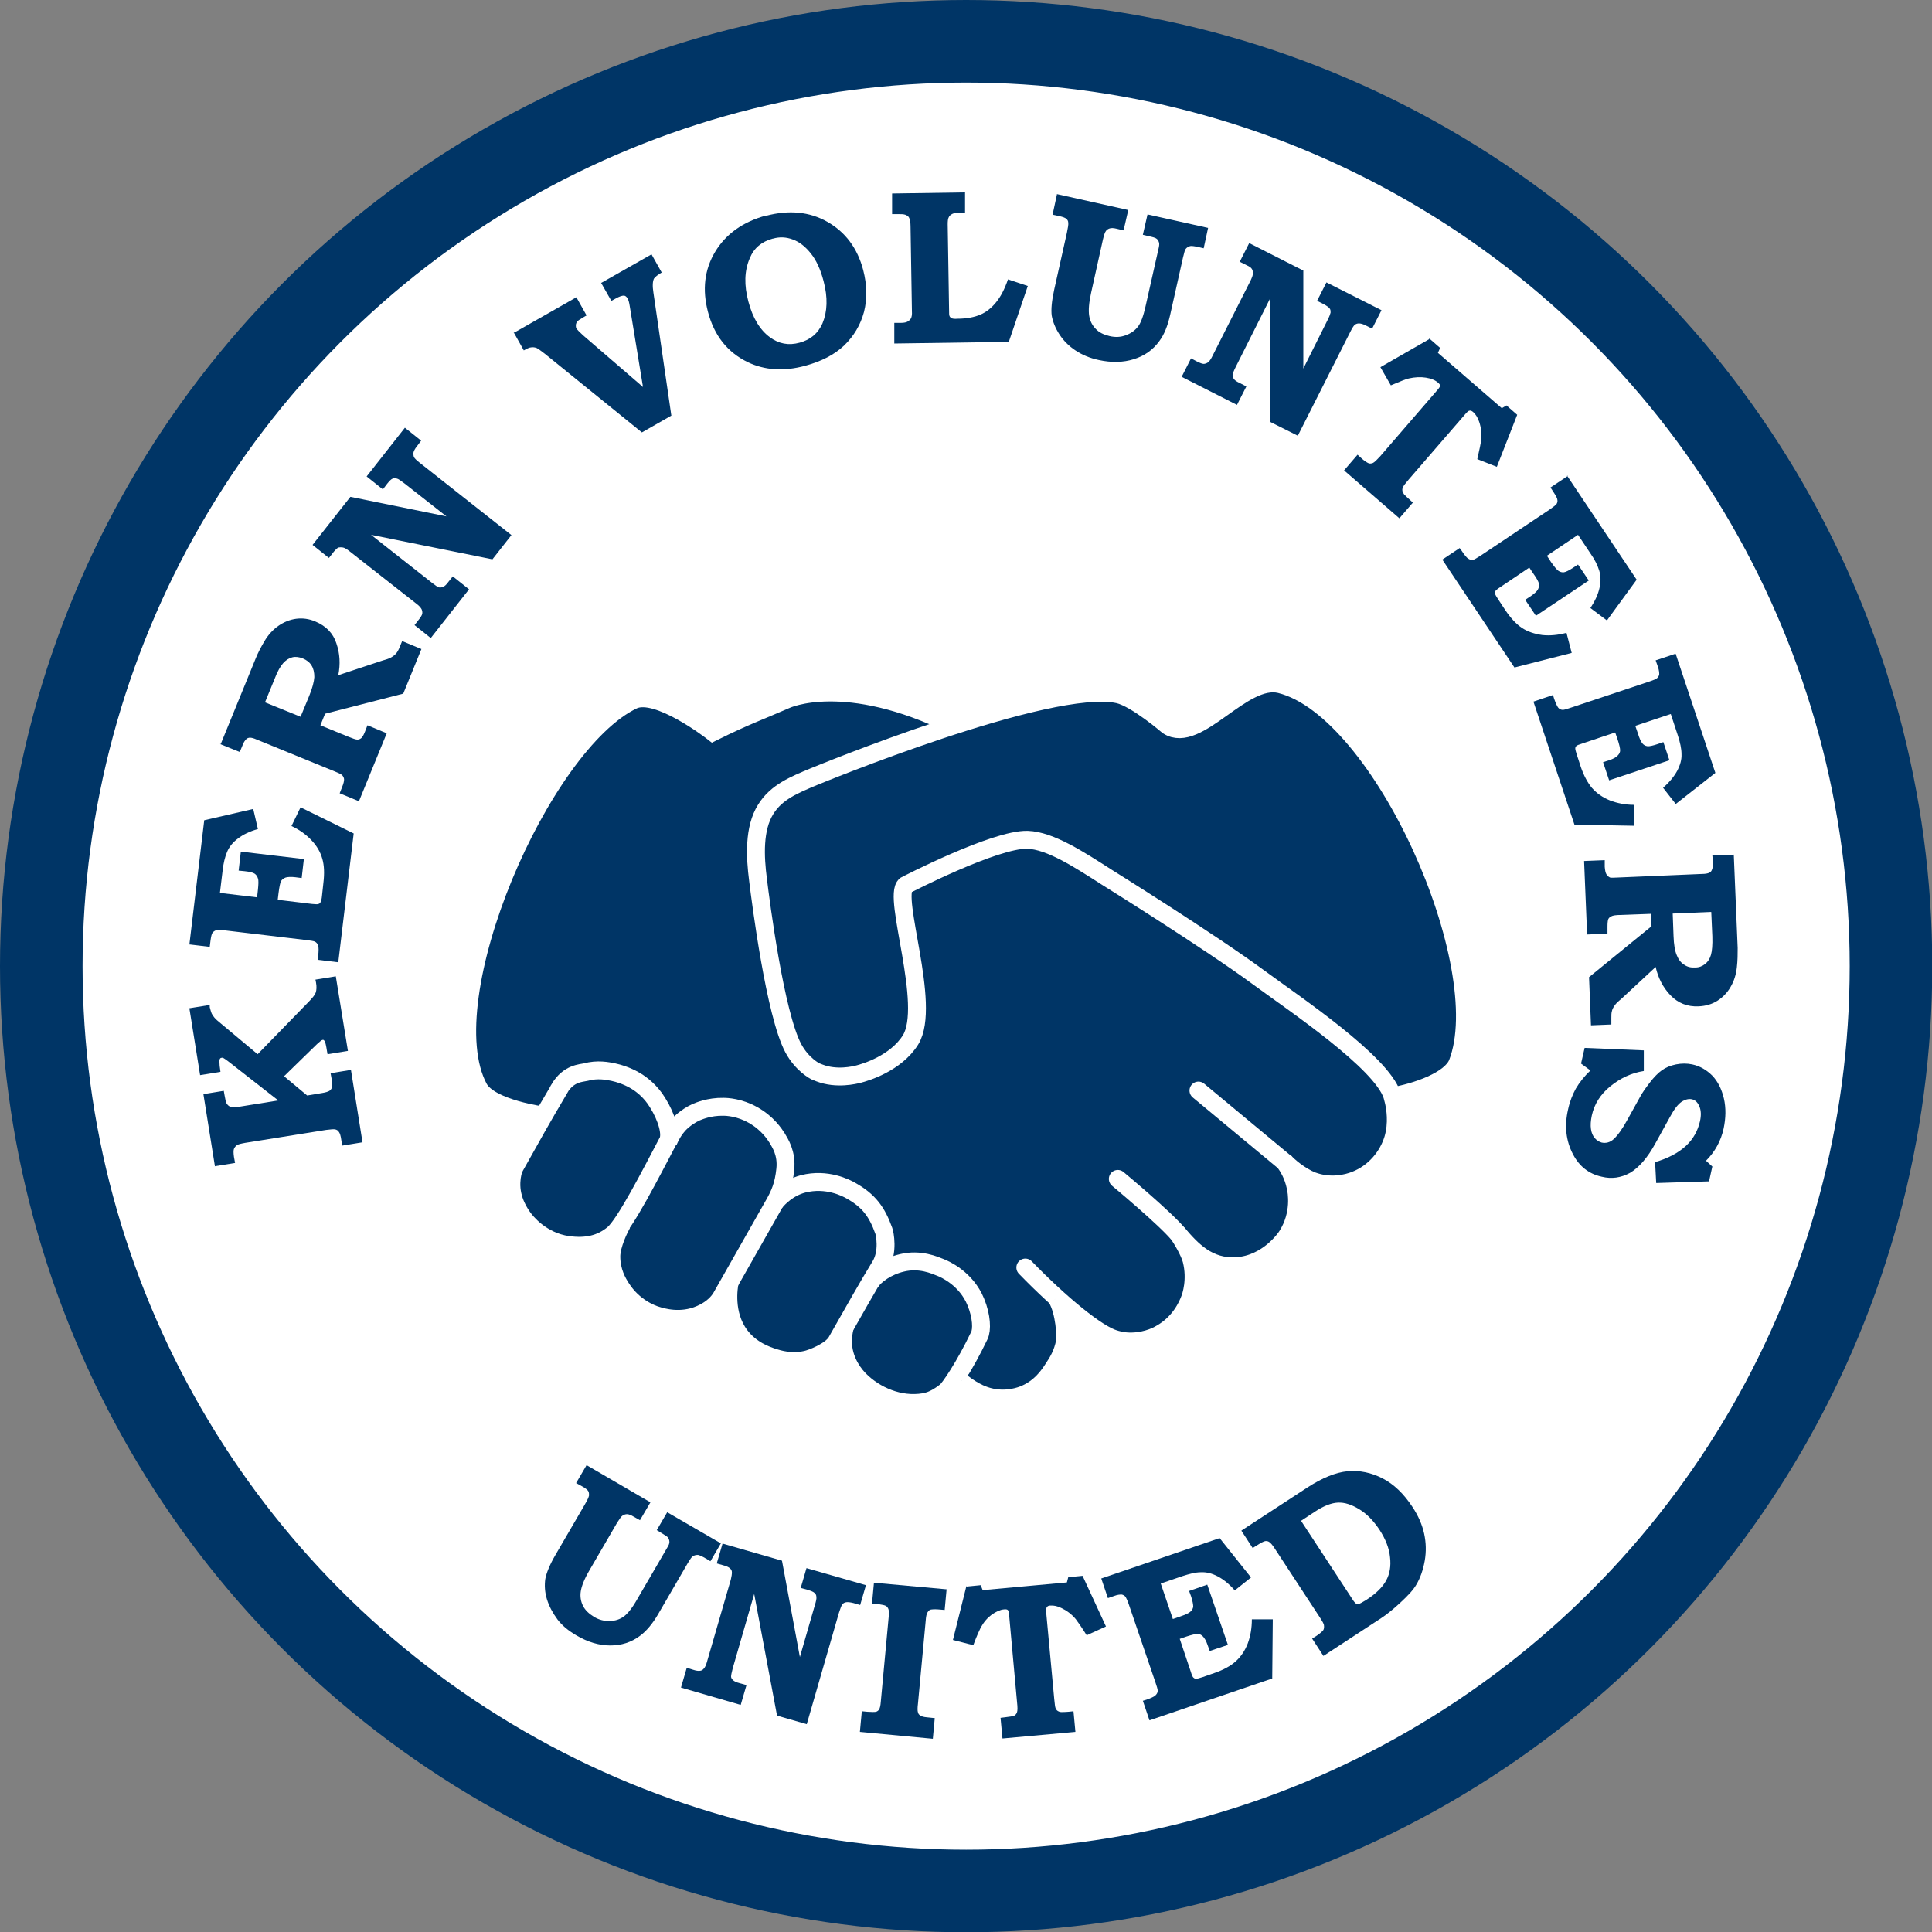 <?xml version="1.0" encoding="UTF-8"?><svg id="a" xmlns="http://www.w3.org/2000/svg" viewBox="0 0 70.19 70.19"><rect x="0" y="0" width="70.19" height="70.19" fill="#808080" stroke="none"/><defs><style>.b{fill:#fff;}.c,.d,.e{fill:#003566;}.d,.e{stroke:#fff;stroke-width:.65px;}.d,.e,.f{stroke-miterlimit:10;}.e{stroke-linecap:round;}.g,.f{fill:none;}.f{stroke:#003566;stroke-width:3px;}</style></defs><circle class="b" cx="34.1" cy="34.59" r="33.34"/><circle class="g" cx="35.1" cy="35.2" r="20.2"/><g><path class="c" d="M21.33,53.24l2.3,1.34-.38,.65-.23-.13c-.1-.06-.18-.09-.24-.09-.06,0-.11,.02-.16,.05-.05,.03-.11,.12-.2,.26l-1,1.72c-.19,.32-.29,.58-.32,.77-.03,.19,0,.37,.08,.53,.08,.16,.22,.29,.4,.4s.38,.16,.57,.15c.2,0,.37-.06,.51-.16,.14-.1,.31-.31,.49-.63l1.1-1.89c.05-.08,.07-.14,.07-.19,0-.06-.02-.11-.05-.16-.02-.03-.1-.08-.23-.16l-.18-.11,.38-.65,1.95,1.13-.38,.65-.15-.09c-.15-.09-.25-.13-.3-.14-.07,0-.13,.01-.19,.05-.04,.02-.1,.11-.19,.26l-1.08,1.86c-.2,.34-.42,.6-.65,.77-.32,.24-.68,.35-1.08,.35s-.81-.12-1.22-.36c-.29-.17-.53-.36-.7-.59s-.3-.47-.38-.73-.09-.51-.06-.73c.04-.22,.16-.52,.37-.88l1.06-1.82c.1-.17,.15-.28,.16-.34,0-.06,0-.11-.03-.16-.03-.05-.1-.1-.22-.17l-.22-.12,.38-.65Z"/><path class="c" d="M26.29,56.09l2.12,.61,.65,3.5,.54-1.87c.05-.16,.07-.26,.06-.31,0-.07-.03-.12-.07-.15-.04-.04-.12-.07-.24-.11l-.26-.07,.21-.72,2.16,.62-.21,.72-.24-.07c-.12-.03-.21-.04-.27-.03-.06,.01-.11,.04-.14,.08-.03,.04-.07,.14-.12,.3l-1.17,4.05-1.08-.31-.83-4.42-.78,2.7c-.04,.15-.06,.26-.06,.3,0,.05,.03,.09,.07,.13,.04,.04,.12,.08,.24,.11l.25,.07-.21,.72-2.17-.63,.21-.72,.22,.07c.12,.04,.21,.05,.26,.04,.05,0,.1-.03,.14-.08,.04-.04,.08-.12,.11-.23l.87-3c.03-.12,.04-.2,.04-.27,0-.06-.03-.11-.07-.14-.04-.04-.1-.07-.2-.1l-.28-.08,.21-.72Z"/><path class="c" d="M31.74,57.5l2.65,.24-.07,.75-.24-.02c-.14-.01-.23,0-.28,.01-.05,.02-.08,.06-.11,.11s-.05,.15-.06,.3l-.28,3c-.02,.16-.02,.27,0,.32,.01,.05,.04,.09,.08,.11,.05,.04,.13,.06,.24,.07l.29,.03-.07,.75-2.65-.25,.07-.75,.21,.02c.15,.01,.26,.01,.31,0,.05-.02,.09-.05,.11-.09,.03-.05,.05-.14,.06-.28l.28-3.01c.02-.17,.02-.28,0-.34s-.05-.1-.1-.13c-.04-.02-.12-.04-.26-.06l-.24-.02,.07-.75Z"/><path class="c" d="M35.12,57.64l.51-.05,.07,.18,3.06-.28,.05-.19,.52-.05,.85,1.84-.7,.32c-.19-.3-.33-.5-.4-.59-.15-.18-.33-.31-.52-.4-.14-.07-.28-.1-.41-.09-.06,0-.1,.03-.12,.06-.02,.03-.03,.1-.02,.21l.29,3.12c.02,.18,.03,.3,.05,.34,.02,.04,.04,.08,.08,.1,.03,.02,.08,.04,.13,.04,.05,0,.2,0,.44-.03l.07,.75-2.65,.24-.07-.75,.16-.02c.18-.02,.29-.04,.34-.06,.05-.03,.08-.07,.1-.13,.02-.06,.02-.18,0-.35l-.29-3.19c0-.09-.02-.15-.05-.17-.02-.02-.07-.03-.14-.02-.13,.01-.28,.08-.44,.19-.16,.12-.29,.27-.4,.47-.04,.08-.14,.29-.27,.64l-.74-.19,.49-1.96Z"/><path class="c" d="M40,57.35l4.31-1.47,1.14,1.43-.59,.47c-.2-.23-.41-.4-.62-.51s-.41-.16-.61-.15c-.2,0-.42,.06-.67,.14l-.79,.27,.44,1.29,.26-.09c.2-.07,.32-.12,.38-.18,.06-.05,.09-.11,.1-.18,0-.07-.02-.2-.08-.38l-.07-.19,.66-.23,.75,2.19-.66,.22-.08-.22c-.05-.15-.11-.25-.17-.31-.06-.06-.12-.09-.19-.09-.07,0-.21,.03-.42,.1l-.23,.08,.4,1.19c.04,.13,.07,.2,.1,.22,.02,.02,.05,.04,.09,.04,.04,0,.12-.02,.24-.06l.43-.15c.32-.11,.58-.25,.77-.42,.19-.17,.34-.39,.44-.65,.1-.27,.15-.56,.15-.88h.76l-.02,2.15-4.46,1.52-.24-.71,.13-.04c.17-.06,.28-.11,.33-.16s.08-.1,.08-.17c0-.04-.03-.15-.09-.32l-.96-2.81c-.05-.15-.1-.25-.13-.29-.04-.04-.08-.06-.13-.07-.05,0-.14,0-.27,.05l-.23,.08-.24-.71Z"/><path class="c" d="M45.11,55.6l2.39-1.56c.54-.35,1.03-.55,1.46-.59,.43-.04,.86,.05,1.27,.26,.41,.21,.77,.56,1.08,1.03,.22,.33,.36,.66,.43,.98,.07,.32,.08,.65,.02,.99-.06,.33-.16,.62-.31,.87-.11,.19-.31,.4-.58,.65s-.5,.43-.68,.55l-2.11,1.38-.41-.63,.16-.1c.13-.09,.21-.16,.24-.2s.04-.11,.03-.18c0-.05-.06-.15-.15-.29l-1.63-2.49c-.09-.14-.16-.22-.21-.25-.04-.03-.1-.04-.15-.03s-.15,.06-.29,.15l-.16,.1-.41-.63Zm2.15-.36l1.86,2.84c.06,.1,.11,.15,.13,.17,.04,.02,.08,.03,.12,.02s.13-.06,.26-.14c.36-.23,.6-.47,.73-.71,.13-.24,.18-.52,.14-.85-.03-.32-.16-.65-.38-.99-.22-.33-.46-.58-.74-.75-.28-.17-.53-.25-.77-.24-.24,.01-.52,.12-.84,.33l-.5,.33Z"/></g><g><path class="c" d="M7.81,42.38l-.42-2.63,.74-.12,.03,.17c.03,.17,.05,.27,.08,.3,.04,.06,.09,.1,.14,.11,.06,.02,.15,.02,.3,0l1.43-.23-1.83-1.43c-.08-.06-.14-.1-.16-.11-.03-.01-.05-.02-.07-.01-.04,0-.06,.03-.07,.06-.01,.03-.01,.11,0,.23l.03,.22-.74,.12-.39-2.43,.74-.12v.08c.03,.11,.05,.19,.07,.23,.02,.04,.05,.09,.1,.15s.13,.13,.23,.21l1.34,1.12,1.84-1.89c.16-.16,.25-.28,.27-.35,.03-.09,.04-.21,.01-.37l-.02-.1,.74-.12,.44,2.71-.74,.12-.02-.11c-.03-.2-.06-.32-.08-.36-.03-.04-.05-.06-.08-.05-.03,0-.1,.06-.2,.15l-1.2,1.17,.84,.7,.54-.09c.13-.02,.22-.05,.27-.08,.05-.04,.08-.08,.09-.13,.01-.05,0-.15-.01-.29l-.04-.22,.74-.12,.42,2.63-.74,.12-.03-.2c-.02-.15-.05-.25-.09-.3-.03-.05-.08-.08-.14-.09-.05-.01-.15,0-.32,.02l-2.94,.47c-.16,.03-.26,.05-.31,.09s-.08,.08-.1,.13c-.02,.05-.02,.15,0,.29l.04,.22-.74,.12Z"/><path class="c" d="M6.88,34.32l.54-4.52,1.78-.41,.17,.73c-.29,.08-.54,.2-.72,.34-.19,.14-.32,.3-.4,.49-.08,.19-.13,.41-.16,.66l-.1,.83,1.35,.16,.03-.27c.02-.2,.03-.34,0-.42-.02-.07-.06-.13-.12-.17-.06-.04-.18-.07-.37-.09l-.21-.02,.08-.69,2.29,.27-.08,.69-.23-.03c-.16-.02-.28-.01-.35,.01-.08,.03-.13,.07-.17,.13-.03,.06-.06,.2-.09,.43l-.03,.25,1.24,.15c.13,.01,.21,.02,.24,0,.03,0,.06-.03,.08-.07,.02-.04,.04-.12,.05-.24l.05-.46c.04-.34,.03-.63-.04-.87-.07-.25-.2-.47-.4-.68-.2-.21-.44-.38-.72-.51l.33-.68,1.93,.95-.56,4.68-.75-.09,.02-.14c.02-.18,.02-.3,0-.37s-.06-.12-.12-.15c-.04-.02-.15-.04-.33-.06l-2.95-.35c-.16-.02-.27-.02-.32,0-.05,.02-.09,.05-.12,.09-.03,.04-.05,.13-.07,.27l-.03,.24-.75-.09Z"/><path class="c" d="M8.02,27.03l1.27-3.11c.08-.2,.19-.41,.32-.63,.13-.22,.3-.41,.5-.55,.2-.14,.42-.23,.65-.26,.23-.03,.47,0,.7,.1,.38,.16,.64,.42,.76,.79,.13,.37,.15,.76,.07,1.16l1.63-.54,.07-.02c.11-.03,.2-.07,.26-.11s.11-.08,.15-.13c.04-.05,.08-.12,.12-.22l.09-.22,.7,.29-.66,1.62-2.84,.73-.17,.42,1,.41c.17,.07,.29,.11,.34,.11,.06,0,.1-.02,.14-.05s.09-.11,.14-.24l.09-.23,.7,.29-1.01,2.47-.7-.29,.09-.23c.05-.12,.07-.21,.07-.27,0-.06-.03-.11-.07-.16-.02-.02-.11-.07-.26-.13l-2.84-1.16c-.11-.05-.19-.07-.25-.07-.05,0-.1,.02-.13,.05-.05,.05-.09,.11-.12,.18l-.04,.1-.08,.19-.72-.29Zm1.59-1.52l1.31,.53,.31-.75c.12-.29,.18-.53,.19-.69,0-.17-.03-.31-.1-.42-.07-.12-.18-.2-.32-.26-.13-.05-.26-.07-.38-.04-.12,.03-.23,.1-.33,.21-.1,.11-.21,.3-.32,.59l-.34,.83Z"/><path class="c" d="M11.36,19.79l1.37-1.74,3.49,.71-1.53-1.2c-.13-.1-.22-.16-.26-.17-.07-.02-.12-.02-.17,0-.05,.02-.11,.08-.19,.18l-.16,.21-.59-.47,1.39-1.77,.59,.47-.15,.2c-.08,.1-.12,.18-.13,.24,0,.06,0,.11,.02,.16,.03,.05,.1,.12,.23,.22l3.31,2.61-.69,.88-4.41-.89,2.21,1.74c.13,.1,.21,.16,.26,.17,.05,.01,.1,0,.15-.02,.05-.02,.12-.08,.19-.18l.16-.2,.59,.47-1.39,1.77-.59-.47,.14-.18c.08-.1,.13-.18,.14-.23,.01-.05,0-.11-.02-.16-.03-.06-.08-.12-.17-.19l-2.46-1.93c-.09-.07-.17-.12-.23-.13-.06-.01-.11-.01-.16,0-.05,.02-.1,.07-.17,.15l-.18,.23-.59-.47Z"/><path class="c" d="M18.69,12.08l2.25-1.28,.37,.66-.07,.04c-.14,.08-.23,.14-.26,.17s-.05,.08-.06,.13c0,.05,0,.1,.02,.13,.03,.05,.11,.13,.24,.25l2.18,1.88-.48-2.93c-.02-.14-.05-.24-.08-.29-.04-.06-.08-.1-.14-.1-.06,0-.16,.03-.3,.11l-.15,.08-.37-.65,1.83-1.04,.37,.66c-.15,.09-.24,.16-.28,.22-.05,.1-.06,.27-.02,.52l.65,4.46-1.07,.61-3.53-2.86c-.14-.11-.24-.18-.3-.21-.06-.02-.12-.03-.19-.02-.07,0-.16,.05-.27,.11l-.37-.66Z"/><path class="c" d="M27.83,7.84c.83-.22,1.58-.15,2.23,.22,.65,.37,1.09,.95,1.3,1.75,.14,.54,.15,1.04,.03,1.52-.13,.48-.37,.88-.72,1.22-.36,.34-.83,.58-1.42,.74-.78,.21-1.47,.16-2.08-.13-.74-.36-1.22-.96-1.45-1.83-.21-.8-.13-1.53,.26-2.18,.39-.65,1.01-1.09,1.85-1.32Zm.24,.83c-.4,.11-.68,.34-.83,.71-.2,.46-.21,.98-.05,1.58,.16,.6,.42,1.03,.79,1.3,.32,.23,.67,.3,1.07,.19,.4-.11,.67-.34,.83-.7,.18-.43,.2-.94,.04-1.54-.11-.42-.26-.75-.46-1-.2-.25-.41-.42-.66-.51-.24-.09-.48-.1-.72-.03Z"/><path class="c" d="M32.4,7.03l2.66-.04v.75h-.22c-.13,0-.21,.01-.24,.03-.06,.03-.11,.07-.13,.12-.03,.05-.04,.14-.04,.26l.05,3.11c0,.12,0,.2,.02,.23,.01,.03,.04,.05,.07,.07,.04,.02,.11,.03,.21,.02,.35,0,.63-.06,.84-.15,.21-.09,.4-.24,.57-.45,.17-.21,.31-.48,.43-.83l.72,.24-.69,2.03-4.16,.06v-.75h.25c.11,0,.19-.02,.24-.05s.09-.07,.12-.12c.02-.05,.04-.13,.03-.25l-.05-3.09c0-.13-.02-.22-.04-.28-.02-.06-.06-.1-.11-.12-.05-.03-.12-.04-.23-.04h-.29v-.75Z"/><path class="c" d="M38.39,7.05l2.6,.58-.17,.74-.25-.06c-.12-.03-.2-.03-.26-.01-.06,.02-.1,.05-.13,.09-.04,.05-.07,.15-.11,.31l-.43,1.94c-.08,.36-.1,.64-.07,.83s.11,.35,.24,.48c.12,.13,.29,.21,.5,.26,.21,.05,.41,.04,.59-.03,.19-.07,.33-.17,.44-.31,.11-.14,.2-.39,.28-.75l.48-2.13c.02-.09,.02-.16,0-.2-.02-.06-.05-.1-.1-.13-.03-.02-.12-.05-.27-.08l-.21-.05,.17-.74,2.2,.49-.16,.74-.17-.04c-.17-.04-.28-.05-.32-.04-.07,.02-.12,.05-.16,.1-.03,.03-.06,.14-.1,.31l-.47,2.1c-.09,.39-.21,.7-.39,.94-.23,.32-.54,.54-.93,.66-.38,.12-.81,.13-1.27,.03-.33-.07-.61-.19-.85-.35-.24-.16-.43-.35-.58-.58-.15-.23-.24-.46-.28-.68-.03-.22,0-.54,.09-.95l.46-2.06c.04-.19,.06-.31,.05-.37,0-.06-.03-.11-.07-.14-.04-.04-.13-.07-.26-.1l-.24-.05,.16-.74Z"/><path class="c" d="M45.38,8.83l1.97,1v3.56l.87-1.74c.08-.15,.11-.25,.12-.29,0-.07,0-.12-.04-.16-.03-.04-.1-.09-.21-.15l-.24-.12,.34-.67,2,1.01-.34,.67-.22-.11c-.11-.06-.2-.08-.26-.08-.06,0-.11,.02-.15,.05s-.1,.13-.17,.27l-1.9,3.76-1-.5v-4.5l-1.26,2.51c-.07,.14-.11,.24-.11,.29,0,.05,.01,.09,.05,.14,.03,.05,.11,.1,.22,.15l.23,.12-.34,.67-2.01-1.02,.34-.67,.21,.11c.12,.06,.2,.09,.25,.09,.05,0,.1-.02,.15-.05,.05-.04,.1-.1,.15-.2l1.41-2.79c.05-.11,.08-.19,.08-.25,0-.06-.01-.11-.04-.16s-.09-.09-.18-.13l-.26-.13,.34-.67Z"/><path class="c" d="M51.93,12.3l.39,.34-.08,.18,2.32,2.01,.17-.1,.39,.34-.74,1.89-.71-.28c.08-.35,.13-.58,.14-.7,.02-.23,0-.45-.07-.65-.05-.15-.12-.27-.22-.36-.05-.04-.09-.06-.13-.05-.04,0-.09,.05-.16,.13l-2.05,2.37c-.12,.14-.19,.23-.21,.28-.02,.04-.03,.09-.02,.13,0,.04,.03,.08,.06,.13,.04,.04,.14,.14,.32,.3l-.49,.57-2.01-1.74,.49-.57,.12,.11c.13,.12,.23,.18,.28,.2,.05,.02,.11,.01,.16-.01,.06-.03,.14-.11,.26-.24l2.09-2.42c.06-.07,.09-.12,.09-.15,0-.03-.03-.07-.08-.11-.1-.09-.25-.15-.44-.18-.19-.03-.4-.02-.62,.03-.09,.02-.3,.1-.65,.25l-.38-.66,1.76-1.01Z"/><path class="c" d="M56.93,17.28l2.53,3.78-1.08,1.48-.6-.45c.17-.26,.28-.5,.33-.73s.05-.44-.01-.63c-.06-.19-.16-.4-.31-.61l-.46-.69-1.13,.76,.15,.23c.12,.17,.21,.28,.27,.32,.06,.04,.13,.06,.2,.05s.19-.07,.34-.17l.17-.11,.39,.58-1.92,1.28-.39-.58,.2-.13c.13-.09,.22-.17,.26-.24,.04-.07,.05-.14,.04-.21-.01-.07-.08-.2-.21-.38l-.14-.21-1.04,.7c-.11,.07-.17,.12-.19,.15-.02,.03-.02,.06-.01,.1,0,.04,.05,.11,.12,.22l.25,.38c.19,.28,.39,.5,.6,.64,.21,.14,.46,.22,.74,.26,.28,.03,.58,0,.88-.08l.19,.73-2.08,.53-2.62-3.92,.63-.42,.08,.11c.1,.15,.18,.25,.24,.28,.06,.04,.12,.05,.19,.03,.04-.01,.13-.07,.29-.17l2.47-1.65c.13-.09,.22-.16,.25-.2,.03-.05,.04-.1,.03-.15,0-.05-.05-.14-.12-.25l-.13-.2,.63-.42Z"/><path class="c" d="M60.88,23.76l1.44,4.32-1.44,1.13-.46-.59c.23-.2,.4-.41,.51-.61,.11-.21,.17-.41,.16-.61,0-.2-.05-.42-.13-.67l-.26-.79-1.29,.43,.09,.26c.06,.2,.12,.32,.17,.38,.05,.06,.11,.09,.18,.1s.2-.02,.38-.08l.2-.07,.22,.66-2.19,.73-.22-.66,.22-.07c.15-.05,.26-.11,.31-.17,.06-.06,.09-.12,.09-.19,0-.07-.03-.21-.1-.42l-.08-.23-1.19,.4c-.13,.04-.2,.07-.22,.09-.02,.02-.04,.05-.04,.09,0,.04,.02,.12,.06,.24l.14,.43c.11,.32,.25,.58,.41,.77,.17,.19,.38,.34,.65,.45,.26,.1,.56,.16,.87,.16v.76l-2.16-.04-1.49-4.47,.71-.24,.04,.13c.06,.17,.11,.28,.15,.33s.1,.08,.17,.08c.04,0,.15-.03,.32-.09l2.82-.94c.15-.05,.25-.09,.29-.13,.04-.04,.06-.08,.07-.13,0-.05,0-.14-.05-.28l-.08-.23,.72-.24Z"/><path class="c" d="M62.99,31.08l.14,3.36c0,.22,0,.45-.03,.71s-.1,.49-.23,.71c-.12,.21-.29,.38-.48,.5s-.42,.19-.68,.2c-.41,.02-.75-.12-1.02-.4-.27-.28-.45-.63-.54-1.03l-1.26,1.17-.06,.05c-.09,.08-.15,.14-.19,.21-.04,.06-.07,.12-.08,.18-.02,.06-.02,.14-.02,.25v.23l-.74,.03-.07-1.75,2.27-1.85-.02-.45-1.08,.04c-.19,0-.31,.02-.36,.05-.05,.02-.09,.06-.11,.1-.02,.05-.03,.14-.03,.28v.25l-.74,.03-.11-2.67,.75-.03v.24c.01,.13,.03,.22,.06,.27,.03,.05,.07,.09,.13,.12,.03,.01,.13,.01,.29,0l3.06-.13c.12,0,.21-.02,.25-.04,.05-.02,.08-.05,.1-.1,.03-.06,.04-.14,.04-.22v-.11l-.02-.2,.78-.03Zm-.81,2.05l-1.41,.06,.03,.81c.01,.32,.05,.55,.12,.71,.06,.15,.15,.27,.27,.34,.11,.08,.25,.11,.4,.1,.14,0,.26-.05,.36-.13,.1-.08,.17-.19,.21-.33,.04-.14,.06-.36,.05-.67l-.04-.9Z"/><path class="c" d="M62.06,42.92l-1.89,.06-.04-.76c.48-.14,.85-.34,1.12-.59s.43-.55,.51-.89c.05-.22,.04-.4-.02-.54-.06-.15-.15-.23-.26-.26-.12-.03-.25,0-.39,.09-.13,.09-.27,.27-.42,.55l-.53,.96c-.29,.53-.6,.88-.92,1.07-.33,.18-.67,.23-1.03,.14-.46-.1-.81-.37-1.04-.81-.26-.49-.32-1.04-.18-1.64,.06-.28,.16-.53,.28-.75,.13-.22,.3-.44,.53-.66l-.34-.25,.13-.57,2.15,.09v.75c-.45,.07-.85,.26-1.21,.55-.36,.29-.59,.65-.68,1.07-.04,.19-.05,.35-.03,.49,.02,.14,.07,.25,.14,.33,.07,.08,.15,.13,.25,.16,.15,.03,.3,0,.44-.13,.14-.13,.31-.36,.5-.71l.46-.83c.07-.13,.18-.29,.34-.5,.16-.21,.31-.36,.45-.46,.14-.1,.31-.17,.51-.21,.2-.04,.4-.04,.59,0,.28,.06,.52,.2,.73,.41,.2,.21,.34,.49,.42,.83,.08,.35,.07,.71-.01,1.09-.1,.46-.32,.85-.64,1.17l.23,.21-.12,.54Z"/></g><polygon class="c" points="36.02 26.66 50.98 39.97 48.93 41.93 37.8 48.01 34.85 50.37 20.18 38.28 36.02 26.66"/><circle class="f" cx="35.1" cy="35.1" r="33.6"/><g><path class="d" d="M31.63,46.57c.18-.25,.59-.56,1.14-.69,.66-.16,1.2,.09,1.38,.16,.19,.07,.96,.42,1.3,1.26,.22,.53,.23,1.02,.13,1.22-.54,1.13-1.09,1.93-1.22,2.03-.18,.13-.43,.33-.79,.39-.9,.15-1.78-.25-2.33-.8-.17-.17-.56-.62-.61-1.28-.02-.26,.03-.54,.07-.68"/><path class="d" d="M28.16,43.68c.13-.16,.48-.53,1.02-.67,.86-.22,1.57,.15,1.74,.25,.64,.36,.94,.76,1.19,1.46,.03,.08,.18,.76-.13,1.27-.46,.75-.96,1.64-1.59,2.75-.2,.35-.91,.62-1.11,.66-.54,.12-.99-.02-1.21-.09-.23-.08-.78-.26-1.18-.79-.59-.78-.41-1.78-.38-1.94"/><path class="d" d="M19.77,40.53s-1.98-.25-2.38-1.01c-1.73-3.26,2.28-12.5,5.61-14.08,.88-.42,2.9,1.16,2.9,1.16,1.19-.59,1.7-.76,2.66-1.18,0,0,2.13-1.01,6.09,.94"/><path class="d" d="M22.6,44.46c-.09,.16-.39,.76-.39,1.19,0,.55,.23,.94,.36,1.14,.44,.7,1.11,.95,1.29,1,.19,.06,.87,.27,1.58-.04,.11-.05,.5-.21,.75-.6l1.94-3.42c.19-.34,.34-.66,.4-1.25s-.19-.95-.3-1.14c-.09-.14-.35-.54-.87-.83-.49-.28-.95-.3-1.08-.3-.52-.01-.9,.16-1,.2-.38,.18-.61,.43-.65,.48-.19,.22-.29,.44-.35,.58"/><path class="d" d="M20.32,39.56c-.6,1.01-1.03,1.78-1.61,2.82-.07,.13-.12,.32-.13,.57-.03,.66,.33,1.16,.44,1.31,.08,.11,.63,.83,1.61,.97,.66,.09,1.19-.02,1.65-.4,.43-.36,1.37-2.2,1.98-3.36,.14-.26-.03-.87-.37-1.41-.26-.43-.6-.67-.76-.77-.08-.05-.39-.24-.85-.34-.2-.04-.57-.12-1,0-.16,.04-.62,.03-.96,.6Z"/><path class="d" d="M50.57,39.83c.89-.15,2.13-.58,2.38-1.2,1.38-3.54-2.75-12.86-6.44-13.77-1.37-.34-3,2.21-4.08,1.51,0,0-1.15-.99-1.79-1.14-2.49-.56-11.08,2.99-11.08,2.99-.69,.29-1.35,.55-1.74,1.18-.44,.7-.39,1.72-.28,2.57,.1,.82,.62,4.87,1.28,6.11,.32,.6,.8,.84,.8,.84,.07,.03,.12,.05,.15,.06,.62,.24,1.28,.08,1.43,.04,.23-.06,1.34-.38,1.88-1.24,.78-1.26-.68-5.23-.18-5.62,0,0,3.24-1.68,4.43-1.65,.83,.03,1.88,.72,2.88,1.36,0,0,3.71,2.31,5.53,3.65,1.29,.95,4.45,3.06,4.84,4.28,.04,.14,.07,.28,.07,.28,.03,.15,.14,.72-.04,1.31-.18,.59-.65,1.21-1.38,1.49-.28,.11-.89,.27-1.56,.02-.43-.17-.88-.55-1.01-.71"/><path class="e" d="M42.81,44.84c.5,.58,1.09,1.22,2.11,1.16,1.15-.07,1.8-1.04,1.84-1.11,.5-.79,.35-1.6,.31-1.77-.09-.43-.27-.72-.4-.9l-3.13-2.6"/><path class="e" d="M37.25,46.05c1.31,1.35,2.62,2.41,3.22,2.59,.12,.04,.26,.07,.43,.09,.61,.05,1.09-.17,1.27-.28,.7-.39,.97-1.03,1.05-1.24,.05-.12,.25-.71,.07-1.43-.08-.31-.38-.81-.49-.95-.47-.57-2.19-2-2.19-2"/><path class="d" d="M34.9,50.19c.09,.07,.22,.17,.38,.27,.13,.08,.4,.24,.75,.31,.58,.12,1.06-.06,1.18-.11,.58-.24,.88-.67,1.07-.97,.14-.21,.33-.51,.41-.95,.03-.18,0-1.06-.3-1.58"/></g></svg>